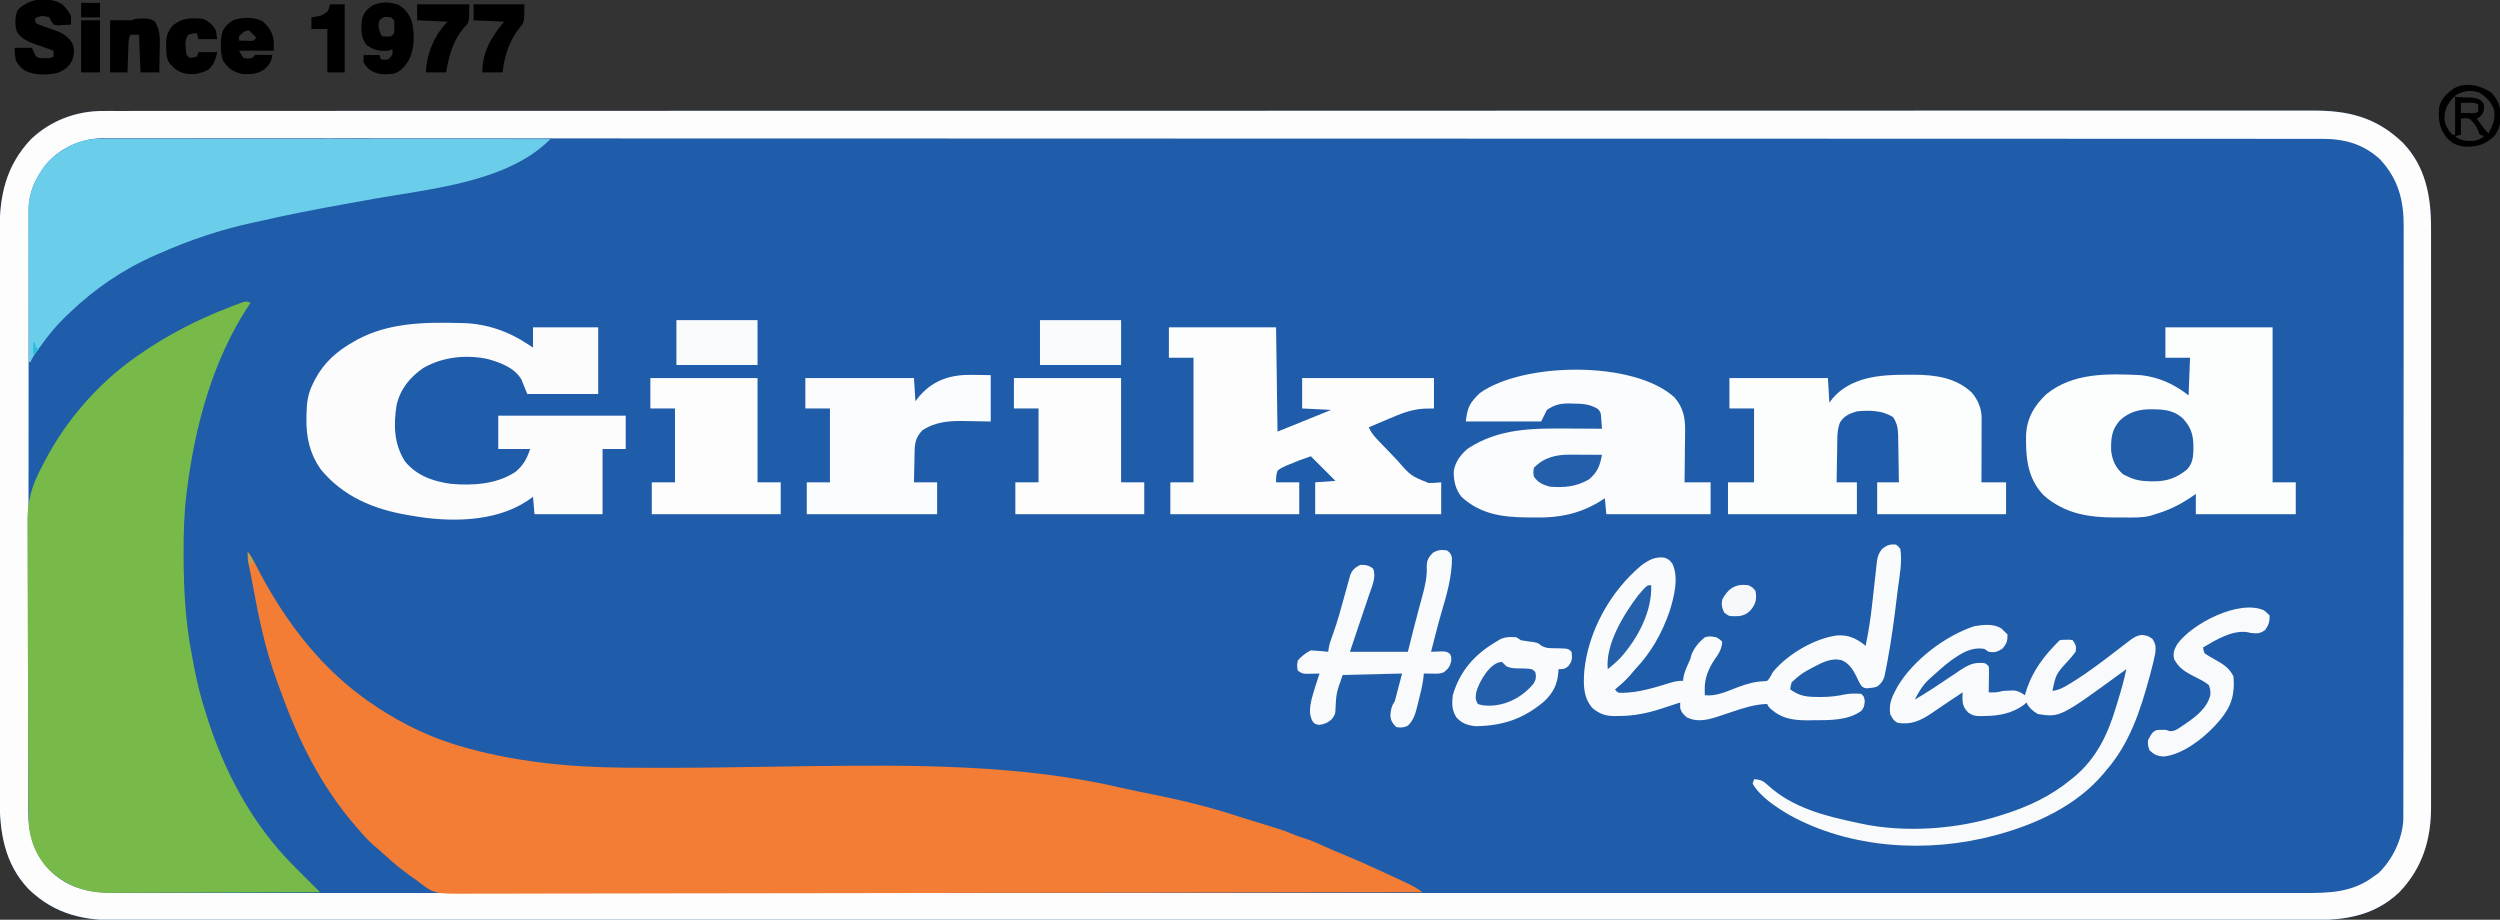 <?xml version="1.0" encoding="UTF-8"?>
<svg version="1.1" xmlns="http://www.w3.org/2000/svg" width="1726" height="635">
<rect width="100%" height="100%" fill="#333333" stroke="none"/>
<path d="M0 0 C1.644 -0.007 1.644 -0.007 3.321 -0.014 C6.985 -0.025 10.648 -0.015 14.311 -0.005 C16.979 -0.008 19.647 -0.013 22.315 -0.02 C28.129 -0.031 33.943 -0.032 39.757 -0.025 C48.461 -0.014 57.165 -0.021 65.869 -0.032 C80.704 -0.049 95.54 -0.052 110.375 -0.047 C125.409 -0.042 140.442 -0.043 155.476 -0.052 C156.901 -0.053 156.901 -0.053 158.354 -0.054 C162.222 -0.057 166.089 -0.059 169.957 -0.062 C209.222 -0.087 248.487 -0.093 287.751 -0.091 C293.177 -0.091 298.603 -0.091 304.029 -0.09 C305.107 -0.09 306.184 -0.09 307.295 -0.09 C331.175 -0.089 355.055 -0.094 378.935 -0.1 C384.387 -0.102 389.839 -0.103 395.291 -0.104 C397.48 -0.105 399.668 -0.105 401.856 -0.106 C403.483 -0.106 403.483 -0.106 405.143 -0.106 C407.337 -0.107 409.531 -0.108 411.725 -0.108 C473.981 -0.123 536.237 -0.132 598.493 -0.127 C600.223 -0.127 600.223 -0.127 601.987 -0.127 C614.844 -0.126 627.7 -0.125 640.557 -0.124 C644.076 -0.123 647.594 -0.123 651.113 -0.123 C653.461 -0.123 655.809 -0.123 658.157 -0.122 C732.407 -0.116 806.657 -0.131 880.907 -0.164 C899.616 -0.172 918.325 -0.18 937.034 -0.188 C938.762 -0.188 938.762 -0.188 940.525 -0.189 C976.026 -0.204 1011.527 -0.212 1047.028 -0.214 C1048.143 -0.214 1049.257 -0.214 1050.405 -0.215 C1074.87 -0.216 1099.335 -0.216 1123.799 -0.214 C1132.553 -0.214 1141.307 -0.213 1150.06 -0.213 C1152.238 -0.213 1154.416 -0.213 1156.594 -0.213 C1191.301 -0.211 1226.007 -0.224 1260.714 -0.244 C1295.667 -0.264 1330.62 -0.268 1365.573 -0.249 C1370.402 -0.247 1375.232 -0.244 1380.062 -0.242 C1381.482 -0.241 1381.482 -0.241 1382.931 -0.241 C1397.922 -0.234 1412.914 -0.244 1427.905 -0.261 C1442.646 -0.278 1457.387 -0.276 1472.128 -0.256 C1480.77 -0.244 1489.412 -0.247 1498.053 -0.269 C1503.796 -0.283 1509.539 -0.278 1515.282 -0.259 C1518.536 -0.248 1521.788 -0.248 1525.042 -0.265 C1549.738 -0.384 1568.806 4.241 1587.157 21.628 C1603.297 38.247 1607.007 59.167 1606.913 81.368 C1606.916 83.152 1606.921 84.936 1606.927 86.72 C1606.939 91.587 1606.933 96.454 1606.924 101.321 C1606.917 106.583 1606.928 111.846 1606.936 117.108 C1606.949 127.403 1606.946 137.699 1606.938 147.994 C1606.931 156.364 1606.93 164.734 1606.933 173.104 C1606.934 174.297 1606.934 175.49 1606.935 176.719 C1606.935 179.143 1606.936 181.567 1606.937 183.991 C1606.946 206.699 1606.936 229.407 1606.92 252.116 C1606.907 271.584 1606.909 291.052 1606.923 310.521 C1606.939 333.15 1606.945 355.779 1606.936 378.408 C1606.935 380.823 1606.934 383.238 1606.933 385.653 C1606.933 386.841 1606.932 388.029 1606.932 389.253 C1606.929 397.609 1606.933 405.965 1606.941 414.321 C1606.949 424.51 1606.947 434.699 1606.931 444.888 C1606.923 450.083 1606.92 455.277 1606.93 460.472 C1606.939 465.234 1606.934 469.996 1606.918 474.757 C1606.914 476.473 1606.916 478.189 1606.923 479.905 C1607.013 502.792 1601.191 522.328 1585.157 539.253 C1566.15 557.27 1544.439 558.829 1519.673 558.759 C1517.009 558.762 1514.345 558.767 1511.681 558.773 C1505.878 558.784 1500.075 558.783 1494.272 558.776 C1485.584 558.764 1476.897 558.77 1468.21 558.78 C1453.402 558.795 1438.595 558.796 1423.788 558.79 C1408.783 558.783 1393.779 558.783 1378.775 558.791 C1377.353 558.792 1377.353 558.792 1375.903 558.792 C1372.042 558.794 1368.181 558.796 1364.32 558.798 C1325.13 558.82 1285.94 558.822 1246.751 558.816 C1241.336 558.816 1235.921 558.815 1230.506 558.814 C1229.43 558.814 1228.355 558.814 1227.247 558.814 C1203.413 558.811 1179.579 558.814 1155.745 558.818 C1152.483 558.819 1149.221 558.819 1145.96 558.82 C1137.216 558.821 1128.472 558.823 1119.729 558.824 C1058.689 558.835 997.649 558.84 936.61 558.832 C934.884 558.832 934.884 558.832 933.123 558.832 C920.292 558.83 907.461 558.828 894.63 558.826 C892.892 558.826 892.892 558.826 891.119 558.826 C881.718 558.825 881.718 558.825 877.065 558.824 C802.958 558.814 728.851 558.821 654.744 558.845 C636.07 558.851 617.396 558.857 598.722 558.862 C596.997 558.863 596.997 558.863 595.237 558.863 C559.804 558.874 524.371 558.879 488.937 558.88 C487.269 558.88 487.269 558.88 485.566 558.88 C461.15 558.88 436.733 558.879 412.316 558.877 C403.579 558.876 394.843 558.876 386.106 558.875 C383.933 558.875 381.759 558.875 379.586 558.874 C344.945 558.872 310.304 558.88 275.663 558.894 C239.809 558.909 203.955 558.908 168.1 558.891 C164.251 558.889 160.401 558.887 156.551 558.886 C155.134 558.885 155.134 558.885 153.688 558.884 C138.725 558.878 123.761 558.885 108.798 558.898 C94.087 558.91 79.375 558.908 64.664 558.891 C56.038 558.881 47.413 558.882 38.787 558.899 C33.056 558.91 27.325 558.906 21.594 558.89 C18.347 558.881 15.1 558.881 11.853 558.894 C-13.002 558.989 -32.932 555.18 -51.578 537.363 C-68.692 519.452 -71.791 497.367 -71.722 473.692 C-71.725 471.941 -71.728 470.19 -71.732 468.439 C-71.74 463.664 -71.736 458.888 -71.73 454.112 C-71.725 448.948 -71.732 443.784 -71.738 438.619 C-71.747 428.517 -71.745 418.414 -71.739 408.311 C-71.734 400.097 -71.734 391.884 -71.736 383.67 C-71.736 382.499 -71.737 381.328 -71.737 380.122 C-71.738 377.743 -71.738 375.365 -71.739 372.986 C-71.745 350.701 -71.738 328.416 -71.727 306.132 C-71.718 287.027 -71.72 267.922 -71.729 248.818 C-71.74 226.611 -71.744 204.403 -71.738 182.196 C-71.737 179.826 -71.737 177.456 -71.736 175.087 C-71.736 173.921 -71.735 172.755 -71.735 171.554 C-71.733 163.354 -71.736 155.154 -71.741 146.954 C-71.747 136.955 -71.745 126.957 -71.734 116.958 C-71.729 111.861 -71.727 106.763 -71.734 101.666 C-71.74 96.993 -71.736 92.32 -71.726 87.647 C-71.723 85.963 -71.725 84.28 -71.729 82.596 C-71.795 58.135 -67.292 37.748 -50.093 19.503 C-36.416 6.539 -18.693 -0.13 0 0 Z " fill="#1F5CA9" transform="translate(71.468,76.622)"/>
<path d="M0 0 C1.644 -0.007 1.644 -0.007 3.321 -0.014 C6.985 -0.025 10.648 -0.015 14.311 -0.005 C16.979 -0.008 19.647 -0.013 22.315 -0.02 C28.129 -0.031 33.943 -0.032 39.757 -0.025 C48.461 -0.014 57.165 -0.021 65.869 -0.032 C80.704 -0.049 95.54 -0.052 110.375 -0.047 C125.409 -0.042 140.442 -0.043 155.476 -0.052 C156.901 -0.053 156.901 -0.053 158.354 -0.054 C162.222 -0.057 166.089 -0.059 169.957 -0.062 C209.222 -0.087 248.487 -0.093 287.751 -0.091 C293.177 -0.091 298.603 -0.091 304.029 -0.09 C305.107 -0.09 306.184 -0.09 307.295 -0.09 C331.175 -0.089 355.055 -0.094 378.935 -0.1 C384.387 -0.102 389.839 -0.103 395.291 -0.104 C397.48 -0.105 399.668 -0.105 401.856 -0.106 C403.483 -0.106 403.483 -0.106 405.143 -0.106 C407.337 -0.107 409.531 -0.108 411.725 -0.108 C473.981 -0.123 536.237 -0.132 598.493 -0.127 C600.223 -0.127 600.223 -0.127 601.987 -0.127 C614.844 -0.126 627.7 -0.125 640.557 -0.124 C644.076 -0.123 647.594 -0.123 651.113 -0.123 C653.461 -0.123 655.809 -0.123 658.157 -0.122 C732.407 -0.116 806.657 -0.131 880.907 -0.164 C899.616 -0.172 918.325 -0.18 937.034 -0.188 C938.762 -0.188 938.762 -0.188 940.525 -0.189 C976.026 -0.204 1011.527 -0.212 1047.028 -0.214 C1048.143 -0.214 1049.257 -0.214 1050.405 -0.215 C1074.87 -0.216 1099.335 -0.216 1123.799 -0.214 C1132.553 -0.214 1141.307 -0.213 1150.06 -0.213 C1152.238 -0.213 1154.416 -0.213 1156.594 -0.213 C1191.301 -0.211 1226.007 -0.224 1260.714 -0.244 C1295.667 -0.264 1330.62 -0.268 1365.573 -0.249 C1370.402 -0.247 1375.232 -0.244 1380.062 -0.242 C1381.482 -0.241 1381.482 -0.241 1382.931 -0.241 C1397.922 -0.234 1412.914 -0.244 1427.905 -0.261 C1442.646 -0.278 1457.387 -0.276 1472.128 -0.256 C1480.77 -0.244 1489.412 -0.247 1498.053 -0.269 C1503.796 -0.283 1509.539 -0.278 1515.282 -0.259 C1518.536 -0.248 1521.788 -0.248 1525.042 -0.265 C1549.738 -0.384 1568.806 4.241 1587.157 21.628 C1603.297 38.247 1607.007 59.167 1606.913 81.368 C1606.916 83.152 1606.921 84.936 1606.927 86.72 C1606.939 91.587 1606.933 96.454 1606.924 101.321 C1606.917 106.583 1606.928 111.846 1606.936 117.108 C1606.949 127.403 1606.946 137.699 1606.938 147.994 C1606.931 156.364 1606.93 164.734 1606.933 173.104 C1606.934 174.297 1606.934 175.49 1606.935 176.719 C1606.935 179.143 1606.936 181.567 1606.937 183.991 C1606.946 206.699 1606.936 229.407 1606.92 252.116 C1606.907 271.584 1606.909 291.052 1606.923 310.521 C1606.939 333.15 1606.945 355.779 1606.936 378.408 C1606.935 380.823 1606.934 383.238 1606.933 385.653 C1606.933 386.841 1606.932 388.029 1606.932 389.253 C1606.929 397.609 1606.933 405.965 1606.941 414.321 C1606.949 424.51 1606.947 434.699 1606.931 444.888 C1606.923 450.083 1606.92 455.277 1606.93 460.472 C1606.939 465.234 1606.934 469.996 1606.918 474.757 C1606.914 476.473 1606.916 478.189 1606.923 479.905 C1607.013 502.792 1601.191 522.328 1585.157 539.253 C1566.15 557.27 1544.439 558.829 1519.673 558.759 C1517.009 558.762 1514.345 558.767 1511.681 558.773 C1505.878 558.784 1500.075 558.783 1494.272 558.776 C1485.584 558.764 1476.897 558.77 1468.21 558.78 C1453.402 558.795 1438.595 558.796 1423.788 558.79 C1408.783 558.783 1393.779 558.783 1378.775 558.791 C1377.353 558.792 1377.353 558.792 1375.903 558.792 C1372.042 558.794 1368.181 558.796 1364.32 558.798 C1325.13 558.82 1285.94 558.822 1246.751 558.816 C1241.336 558.816 1235.921 558.815 1230.506 558.814 C1229.43 558.814 1228.355 558.814 1227.247 558.814 C1203.413 558.811 1179.579 558.814 1155.745 558.818 C1152.483 558.819 1149.221 558.819 1145.96 558.82 C1137.216 558.821 1128.472 558.823 1119.729 558.824 C1058.689 558.835 997.649 558.84 936.61 558.832 C934.884 558.832 934.884 558.832 933.123 558.832 C920.292 558.83 907.461 558.828 894.63 558.826 C892.892 558.826 892.892 558.826 891.119 558.826 C881.718 558.825 881.718 558.825 877.065 558.824 C802.958 558.814 728.851 558.821 654.744 558.845 C636.07 558.851 617.396 558.857 598.722 558.862 C596.997 558.863 596.997 558.863 595.237 558.863 C559.804 558.874 524.371 558.879 488.937 558.88 C487.269 558.88 487.269 558.88 485.566 558.88 C461.15 558.88 436.733 558.879 412.316 558.877 C403.579 558.876 394.843 558.876 386.106 558.875 C383.933 558.875 381.759 558.875 379.586 558.874 C344.945 558.872 310.304 558.88 275.663 558.894 C239.809 558.909 203.955 558.908 168.1 558.891 C164.251 558.889 160.401 558.887 156.551 558.886 C155.134 558.885 155.134 558.885 153.688 558.884 C138.725 558.878 123.761 558.885 108.798 558.898 C94.087 558.91 79.375 558.908 64.664 558.891 C56.038 558.881 47.413 558.882 38.787 558.899 C33.056 558.91 27.325 558.906 21.594 558.89 C18.347 558.881 15.1 558.881 11.853 558.894 C-13.002 558.989 -32.932 555.18 -51.578 537.363 C-68.692 519.452 -71.791 497.367 -71.722 473.692 C-71.725 471.941 -71.728 470.19 -71.732 468.439 C-71.74 463.664 -71.736 458.888 -71.73 454.112 C-71.725 448.948 -71.732 443.784 -71.738 438.619 C-71.747 428.517 -71.745 418.414 -71.739 408.311 C-71.734 400.097 -71.734 391.884 -71.736 383.67 C-71.736 382.499 -71.737 381.328 -71.737 380.122 C-71.738 377.743 -71.738 375.365 -71.739 372.986 C-71.745 350.701 -71.738 328.416 -71.727 306.132 C-71.718 287.027 -71.72 267.922 -71.729 248.818 C-71.74 226.611 -71.744 204.403 -71.738 182.196 C-71.737 179.826 -71.737 177.456 -71.736 175.087 C-71.736 173.921 -71.735 172.755 -71.735 171.554 C-71.733 163.354 -71.736 155.154 -71.741 146.954 C-71.747 136.955 -71.745 126.957 -71.734 116.958 C-71.729 111.861 -71.727 106.763 -71.734 101.666 C-71.74 96.993 -71.736 92.32 -71.726 87.647 C-71.723 85.963 -71.725 84.28 -71.729 82.596 C-71.795 58.135 -67.292 37.748 -50.093 19.503 C-36.416 6.539 -18.693 -0.13 0 0 Z M-40.277 37.593 C-47.102 46.884 -51.587 56.083 -51.603 67.662 C-51.605 68.401 -51.607 69.139 -51.61 69.901 C-51.616 72.39 -51.616 74.879 -51.615 77.369 C-51.619 79.166 -51.623 80.964 -51.627 82.761 C-51.637 87.711 -51.64 92.662 -51.643 97.612 C-51.647 102.947 -51.657 108.282 -51.665 113.617 C-51.685 126.507 -51.695 139.396 -51.704 152.286 C-51.708 158.356 -51.714 164.425 -51.719 170.494 C-51.736 190.669 -51.75 210.844 -51.758 231.018 C-51.76 236.255 -51.762 241.491 -51.763 246.727 C-51.764 248.029 -51.764 249.33 -51.765 250.671 C-51.773 271.754 -51.799 292.836 -51.831 313.918 C-51.864 335.56 -51.882 357.202 -51.885 378.845 C-51.888 390.997 -51.896 403.149 -51.922 415.301 C-51.944 425.651 -51.952 436.001 -51.942 446.351 C-51.937 451.63 -51.939 456.909 -51.959 462.189 C-51.976 467.026 -51.975 471.863 -51.96 476.701 C-51.957 478.447 -51.962 480.193 -51.974 481.938 C-52.081 498.703 -48.536 512.218 -36.718 524.628 C-20.756 539.805 -3.586 539.964 17.278 539.882 C19.93 539.886 22.582 539.892 25.234 539.899 C31.01 539.913 36.786 539.912 42.562 539.901 C51.209 539.884 59.857 539.891 68.504 539.902 C83.243 539.921 97.982 539.92 112.721 539.909 C127.655 539.898 142.59 539.896 157.525 539.904 C158.469 539.904 159.412 539.905 160.385 539.906 C164.228 539.908 168.071 539.91 171.914 539.912 C207.704 539.933 243.495 539.935 279.286 539.924 C280.346 539.923 281.407 539.923 282.499 539.923 C283.561 539.922 284.623 539.922 285.718 539.922 C318.069 539.911 350.421 539.909 382.772 539.914 C384.938 539.914 387.104 539.914 389.27 539.915 C397.973 539.916 406.677 539.917 415.381 539.918 C439.712 539.922 464.043 539.924 488.375 539.926 C490.037 539.926 490.037 539.926 491.732 539.926 C527.043 539.927 562.353 539.923 597.664 539.914 C598.809 539.914 599.955 539.914 601.135 539.913 C619.735 539.909 638.336 539.904 656.937 539.899 C730.703 539.879 804.469 539.88 878.235 539.9 C896.822 539.905 915.41 539.91 933.998 539.914 C935.142 539.914 936.287 539.915 937.466 539.915 C972.737 539.924 1008.007 539.927 1043.278 539.926 C1044.386 539.925 1045.493 539.925 1046.634 539.925 C1070.94 539.924 1095.246 539.922 1119.552 539.918 C1128.249 539.917 1136.946 539.915 1145.642 539.914 C1147.806 539.914 1149.97 539.913 1152.133 539.913 C1184.474 539.908 1216.815 539.912 1249.156 539.923 C1250.216 539.923 1251.277 539.923 1252.369 539.924 C1253.427 539.924 1254.485 539.924 1255.576 539.925 C1291.266 539.936 1326.956 539.932 1362.646 539.91 C1366.479 539.908 1370.311 539.906 1374.144 539.904 C1375.085 539.903 1376.025 539.903 1376.994 539.902 C1391.888 539.894 1406.781 539.9 1421.674 539.911 C1436.319 539.922 1450.964 539.918 1465.608 539.899 C1474.193 539.888 1482.778 539.889 1491.364 539.905 C1497.069 539.915 1502.774 539.91 1508.48 539.893 C1511.712 539.884 1514.943 539.884 1518.175 539.897 C1536.333 539.964 1552.471 539.791 1567.532 528.378 C1568.604 527.615 1569.677 526.852 1570.782 526.066 C1580.451 516.616 1586.866 503.188 1587.785 489.65 C1587.786 488.358 1587.787 487.065 1587.789 485.733 C1587.792 485.004 1587.796 484.275 1587.8 483.523 C1587.809 481.09 1587.804 478.657 1587.799 476.224 C1587.803 474.458 1587.807 472.691 1587.813 470.925 C1587.825 466.078 1587.825 461.232 1587.822 456.386 C1587.822 451.156 1587.833 445.926 1587.843 440.696 C1587.859 430.452 1587.865 420.209 1587.866 409.965 C1587.867 401.636 1587.871 393.307 1587.877 384.978 C1587.895 361.357 1587.904 337.735 1587.903 314.114 C1587.902 312.84 1587.902 311.567 1587.902 310.255 C1587.902 308.981 1587.902 307.706 1587.902 306.392 C1587.901 285.738 1587.92 265.085 1587.949 244.431 C1587.977 223.216 1587.991 202.001 1587.989 180.785 C1587.989 168.878 1587.994 156.971 1588.016 145.063 C1588.034 134.924 1588.038 124.784 1588.025 114.644 C1588.018 109.474 1588.018 104.304 1588.035 99.134 C1588.051 94.394 1588.048 89.654 1588.031 84.914 C1588.028 83.206 1588.031 81.498 1588.043 79.79 C1588.152 61.824 1584.344 47.011 1571.793 33.48 C1560.238 22.743 1547.172 19.219 1531.849 19.25 C1530.223 19.247 1530.223 19.247 1528.564 19.244 C1524.906 19.239 1521.247 19.242 1517.589 19.244 C1514.939 19.242 1512.288 19.24 1509.638 19.237 C1503.844 19.232 1498.05 19.23 1492.257 19.231 C1483.583 19.232 1474.909 19.227 1466.235 19.222 C1451.454 19.212 1436.673 19.207 1421.891 19.205 C1406.907 19.203 1391.922 19.199 1376.938 19.192 C1375.992 19.192 1375.046 19.191 1374.072 19.191 C1370.221 19.189 1366.37 19.187 1362.519 19.185 C1315.816 19.164 1269.114 19.153 1222.412 19.144 C1207.27 19.141 1192.127 19.138 1176.985 19.134 C1175.917 19.134 1174.849 19.133 1173.749 19.133 C1169.428 19.132 1165.107 19.131 1160.787 19.13 C1086.882 19.112 1012.977 19.097 939.073 19.089 C933.267 19.089 927.461 19.088 921.656 19.088 C920.504 19.087 919.352 19.087 918.166 19.087 C906.498 19.086 894.829 19.085 883.161 19.084 C880.822 19.083 878.482 19.083 876.143 19.083 C800.99 19.075 725.838 19.053 650.686 19.02 C596.691 18.997 542.696 18.975 488.701 18.968 C487.591 18.968 486.481 18.968 485.338 18.968 C460.97 18.965 436.603 18.962 412.235 18.961 C402.431 18.961 392.627 18.96 382.823 18.96 C381.214 18.96 381.214 18.96 379.572 18.96 C344.989 18.958 310.406 18.943 275.824 18.923 C240.998 18.902 206.171 18.894 171.345 18.904 C166.535 18.905 161.725 18.907 156.914 18.908 C155.971 18.908 155.028 18.908 154.057 18.908 C139.114 18.911 124.171 18.901 109.228 18.885 C94.541 18.87 79.854 18.869 65.168 18.883 C56.553 18.891 47.939 18.887 39.324 18.868 C33.604 18.856 27.885 18.859 22.165 18.874 C18.921 18.882 15.678 18.881 12.435 18.867 C8.945 18.853 5.456 18.864 1.967 18.88 C0.974 18.87 -0.018 18.861 -1.04 18.85 C-15.883 19 -30.835 26.031 -40.277 37.593 Z " fill="#FDFDFD" transform="translate(71.468,76.622)"/>
<path d="M0 0 C2.082 2.653 3.746 5.261 5.242 8.281 C22.918 43.331 47.087 76.624 79 100 C80.058 100.78 81.117 101.56 82.207 102.363 C100.467 115.4 121.538 126.445 143 133 C144.136 133.347 144.136 133.347 145.295 133.701 C182.343 144.836 221.429 148.701 260 149 C260.9 149.008 261.801 149.015 262.728 149.023 C290.055 149.238 317.372 149.021 344.695 148.569 C357.796 148.354 370.898 148.166 384 148 C385.118 147.986 385.118 147.986 386.258 147.971 C458.297 147.067 534.014 146.55 604.476 163.192 C608.26 164.06 612.057 164.849 615.863 165.613 C616.882 165.818 616.882 165.818 617.922 166.027 C619.328 166.31 620.734 166.592 622.14 166.875 C642.735 171.027 663.016 175.778 682.99 182.345 C685.816 183.266 688.657 184.134 691.5 185 C693.667 185.666 695.834 186.332 698 187 C698.754 187.232 699.508 187.464 700.284 187.704 C702.816 188.486 705.346 189.274 707.875 190.062 C708.672 190.308 709.47 190.554 710.291 190.807 C713.839 191.918 717.303 193.076 720.711 194.566 C724.584 196.255 728.516 197.492 732.547 198.742 C736.493 200.179 740.248 201.907 744.059 203.666 C747.834 205.378 751.657 206.956 755.488 208.539 C767.597 213.554 779.511 218.931 791.375 224.5 C792.126 224.851 792.877 225.202 793.651 225.563 C795.799 226.568 797.943 227.58 800.086 228.594 C801.047 229.043 801.047 229.043 802.027 229.502 C805.306 231.066 808.136 232.779 811 235 C746.369 235.137 681.737 235.264 617.105 235.339 C616.149 235.34 615.192 235.341 614.206 235.342 C593.415 235.366 572.623 235.388 551.831 235.409 C541.635 235.419 531.438 235.429 521.242 235.439 C520.227 235.44 519.212 235.442 518.167 235.443 C485.284 235.477 452.4 235.537 419.517 235.61 C385.723 235.686 351.929 235.735 318.134 235.751 C313.36 235.754 308.586 235.756 303.812 235.759 C302.872 235.76 301.933 235.76 300.965 235.761 C285.845 235.77 270.725 235.807 255.605 235.855 C240.401 235.902 225.197 235.92 209.994 235.908 C200.962 235.902 191.932 235.918 182.901 235.966 C176.863 235.996 170.826 235.997 164.788 235.975 C161.351 235.963 157.915 235.963 154.478 235.999 C128.595 236.224 128.595 236.224 117 227 C115.498 225.965 113.994 224.934 112.484 223.91 C111.232 222.971 109.987 222.022 108.75 221.062 C108.082 220.553 107.413 220.044 106.725 219.519 C102.014 215.889 97.521 212.07 93.168 208.016 C91.098 206.091 88.97 204.263 86.812 202.438 C82.804 198.933 79.413 195.076 76 191 C75.273 190.172 74.546 189.345 73.797 188.492 C50.718 161.765 34.813 129.748 22.976 96.708 C22.121 94.336 21.243 91.975 20.352 89.617 C12.024 67.335 7.396 44.127 3.087 20.808 C2.238 16.215 1.324 11.641 0.325 7.078 C-0.048 4.694 -0.054 2.409 0 0 Z " fill="#F37D34" transform="translate(171,381)"/>
<path d="M0 0 C-0.389 0.574 -0.779 1.147 -1.18 1.738 C-26.182 39.703 -38.474 85.269 -44 130 C-44.088 130.706 -44.175 131.411 -44.265 132.139 C-45.895 145.635 -46.325 158.976 -46.25 172.562 C-46.247 173.566 -46.244 174.569 -46.241 175.603 C-46.158 198.498 -44.955 220.792 -40.528 243.305 C-40.008 245.959 -39.515 248.617 -39.027 251.277 C-37.008 262.089 -34.378 272.537 -31 283 C-30.711 283.925 -30.421 284.849 -30.123 285.802 C-18.201 323.638 0.938 359.638 29 388 C29.632 388.64 30.264 389.28 30.915 389.94 C34.708 393.774 38.523 397.585 42.359 401.375 C44.246 403.244 46.123 405.122 48 407 C27.624 407.094 7.248 407.164 -13.128 407.207 C-22.59 407.228 -32.052 407.256 -41.514 407.302 C-49.766 407.342 -58.018 407.367 -66.27 407.376 C-70.635 407.382 -75 407.394 -79.365 407.423 C-83.483 407.45 -87.6 407.458 -91.718 407.452 C-93.22 407.454 -94.723 407.461 -96.225 407.477 C-113.366 407.645 -126.549 403.104 -139.25 391.438 C-148.691 381.605 -153.296 368.997 -153.301 355.485 C-153.309 354.546 -153.317 353.607 -153.325 352.639 C-153.35 349.501 -153.36 346.364 -153.37 343.226 C-153.384 340.972 -153.399 338.717 -153.415 336.463 C-153.462 329.065 -153.487 321.667 -153.512 314.27 C-153.521 311.716 -153.531 309.162 -153.54 306.608 C-153.579 295.977 -153.612 285.346 -153.631 274.714 C-153.635 271.959 -153.64 269.204 -153.645 266.449 C-153.646 265.765 -153.648 265.08 -153.649 264.375 C-153.67 253.311 -153.728 242.248 -153.803 231.185 C-153.878 219.794 -153.919 208.404 -153.928 197.013 C-153.934 190.63 -153.955 184.248 -154.013 177.866 C-154.066 171.85 -154.076 165.835 -154.055 159.819 C-154.054 157.626 -154.068 155.434 -154.1 153.241 C-154.31 137.78 -151.383 126.57 -144 113 C-143.229 111.528 -142.459 110.056 -141.69 108.583 C-127.346 81.199 -105.206 55.831 -80 38 C-79.32 37.519 -78.64 37.037 -77.939 36.542 C-58.015 22.592 -36.822 11.612 -14.125 2.938 C-13.072 2.531 -12.018 2.124 -10.933 1.705 C-9.947 1.337 -8.961 0.969 -7.945 0.59 C-7.064 0.258 -6.182 -0.073 -5.274 -0.414 C-3 -1 -3 -1 0 0 Z " fill="#77BA4A" transform="translate(173,209)"/>
<path d="M0 0 C1.674 -0.003 1.674 -0.003 3.381 -0.006 C4.607 -0.003 5.832 -0 7.095 0.003 C8.397 0.002 9.699 0.001 11.04 0 C14.657 -0.002 18.274 0.002 21.89 0.007 C25.789 0.011 29.689 0.01 33.588 0.009 C40.344 0.009 47.1 0.012 53.857 0.017 C63.625 0.025 73.394 0.028 83.162 0.029 C99.011 0.031 114.859 0.038 130.708 0.048 C146.104 0.057 161.5 0.064 176.897 0.068 C177.846 0.068 178.795 0.069 179.772 0.069 C184.532 0.07 189.292 0.071 194.052 0.073 C233.548 0.083 273.045 0.101 312.541 0.123 C283.493 29.749 230.073 34.42 191.095 41.339 C184.974 42.427 178.855 43.53 172.737 44.633 C171.249 44.901 169.76 45.169 168.272 45.437 C149.63 48.791 131.044 52.418 112.583 56.661 C110.619 57.106 108.648 57.525 106.678 57.943 C84.63 62.709 63.154 70.016 42.541 79.123 C41.795 79.446 41.049 79.769 40.281 80.102 C17.814 89.873 -1.793 103.225 -19.459 120.123 C-20.409 121.02 -21.359 121.917 -22.337 122.842 C-28.851 129.147 -34.217 135.741 -39.459 143.123 C-39.986 143.84 -40.513 144.556 -41.056 145.295 C-43.133 148.128 -45.04 150.9 -46.459 154.123 C-46.789 154.123 -47.119 154.123 -47.459 154.123 C-47.552 139.58 -47.622 125.036 -47.666 110.493 C-47.686 103.739 -47.714 96.985 -47.76 90.232 C-47.805 83.709 -47.828 77.186 -47.838 70.663 C-47.845 68.18 -47.86 65.697 -47.881 63.213 C-47.911 59.724 -47.914 56.235 -47.913 52.745 C-47.927 51.728 -47.941 50.711 -47.956 49.663 C-47.885 37.118 -42.38 24.99 -34.044 15.619 C-24.84 6.936 -12.901 -0.005 0 0 Z " fill="#6ACDEA" transform="translate(67.459,95.877)"/>
<path d="M0 0 C24.42 0 48.84 0 74 0 C74 35.31 74 70.62 74 107 C79.28 107 84.56 107 90 107 C90 114.26 90 121.52 90 129 C67.23 129 44.46 129 21 129 C21 124.38 21 119.76 21 115 C20.152 115.592 19.304 116.183 18.43 116.793 C10.259 122.35 2.553 126.228 -7 129 C-8.133 129.367 -9.266 129.735 -10.434 130.113 C-16.365 131.556 -22.495 131.297 -28.561 131.261 C-30.666 131.25 -32.769 131.261 -34.873 131.273 C-53.199 131.294 -69.846 128.498 -84 116 C-95.228 104.367 -96.422 90.17 -96.207 74.832 C-95.841 63.083 -90.811 54.306 -82.312 46.25 C-63.838 31.099 -39.539 31.918 -17 33 C-4.732 34.287 6.422 39.337 16 47 C16.33 38.42 16.66 29.84 17 21 C11.39 21 5.78 21 0 21 C0 14.07 0 7.14 0 0 Z " fill="#FCFDFD" transform="translate(1495,226)"/>
<path d="M0 0 C1.176 0.023 1.176 0.023 2.375 0.047 C18.959 0.436 34.285 5.781 48 15 C48.99 15.66 49.98 16.32 51 17 C51 12.38 51 7.76 51 3 C65.85 3 80.7 3 96 3 C96 18.18 96 33.36 96 49 C79.83 49 63.66 49 47 49 C45.02 44.05 45.02 44.05 43 39 C38.091 30.692 27.882 27.001 18.969 24.695 C4.209 21.763 -11.904 23.5 -24.938 31.188 C-34.226 37.656 -40.827 45.879 -43.25 57 C-45.303 70.616 -45.05 83.418 -37.461 95.438 C-29.632 105.233 -18.071 109.342 -6 111 C9.04 112.424 26.105 111.389 38.98 102.703 C44.406 98.128 46.758 93.727 49 87 C41.74 87 34.48 87 27 87 C27 79.41 27 71.82 27 64 C56.04 64 85.08 64 115 64 C115 71.59 115 79.18 115 87 C109.72 87 104.44 87 99 87 C99 101.85 99 116.7 99 132 C83.49 132 67.98 132 52 132 C51.67 128.04 51.34 124.08 51 120 C49.701 120.907 48.401 121.815 47.062 122.75 C24.576 137.741 -7.242 137.659 -33 133 C-33.769 132.871 -34.538 132.742 -35.331 132.609 C-58.845 128.644 -80.176 119.893 -95.695 100.867 C-103.005 90.406 -105.559 79.211 -105.438 66.625 C-105.429 65.518 -105.421 64.411 -105.412 63.271 C-105.252 55.558 -104.583 48.942 -101 42 C-100.271 40.505 -100.271 40.505 -99.527 38.98 C-93.314 27.303 -84.422 19.43 -73 13 C-72.223 12.55 -71.445 12.1 -70.645 11.637 C-48.775 -0.195 -24.222 -0.623 0 0 Z " fill="#FCFCFD" transform="translate(317,223)"/>
<path d="M0 0 C24.42 0 48.84 0 74 0 C74.33 23.76 74.66 47.52 75 72 C87.21 67.05 99.42 62.1 112 57 C105.4 56.67 98.8 56.34 92 56 C92 49.07 92 42.14 92 35 C122.03 35 152.06 35 183 35 C183 41.93 183 48.86 183 56 C179.781 56.06 179.781 56.06 176.496 56.121 C167.586 56.558 160.164 59.558 152.062 63.062 C150.686 63.638 149.309 64.212 147.932 64.783 C144.611 66.166 141.303 67.575 138 69 C139.335 71.934 140.821 74.115 143.018 76.468 C143.63 77.125 144.243 77.782 144.873 78.459 C147.708 81.437 150.557 84.4 153.426 87.346 C154.925 88.898 156.41 90.465 157.879 92.045 C166.99 102.489 166.99 102.489 179.381 107.49 C182.258 107.529 185.132 107.232 188 107 C188 114.26 188 121.52 188 129 C159.29 129 130.58 129 101 129 C101 121.74 101 114.48 101 107 C105.62 106.67 110.24 106.34 115 106 C109.39 100.39 103.78 94.78 98 89 C92.925 90.692 88.081 92.497 83.188 94.625 C82.024 95.083 82.024 95.083 80.838 95.551 C78.611 96.537 76.837 97.397 75 99 C73.986 101.849 73.99 103.917 74 107 C79.28 107 84.56 107 90 107 C90 114.26 90 121.52 90 129 C60.63 129 31.26 129 1 129 C1 121.74 1 114.48 1 107 C6.28 107 11.56 107 17 107 C17 78.62 17 50.24 17 21 C11.39 21 5.78 21 0 21 C0 14.07 0 7.14 0 0 Z " fill="#FDFDFD" transform="translate(807,226)"/>
<path d="M0 0 C2.02 0.011 4.04 -0 6.06 -0.013 C20.411 0.016 34.856 2.052 45.703 12.358 C50.037 17.444 52.455 23.433 52.438 30.099 C52.437 31.08 52.437 32.061 52.437 33.071 C52.432 34.128 52.427 35.184 52.422 36.272 C52.42 37.898 52.42 37.898 52.417 39.555 C52.412 43.02 52.399 46.484 52.386 49.948 C52.381 52.295 52.377 54.642 52.373 56.989 C52.362 62.746 52.345 68.504 52.324 74.261 C57.934 74.261 63.544 74.261 69.324 74.261 C69.324 81.521 69.324 88.781 69.324 96.261 C39.954 96.261 10.584 96.261 -19.676 96.261 C-19.676 89.001 -19.676 81.741 -19.676 74.261 C-14.726 74.261 -9.776 74.261 -4.676 74.261 C-4.745 68.816 -4.833 63.372 -4.938 57.928 C-4.972 56.077 -5 54.227 -5.022 52.376 C-5.056 49.71 -5.108 47.044 -5.164 44.378 C-5.171 43.556 -5.177 42.734 -5.184 41.887 C-5.308 36.978 -5.932 33.496 -8.676 29.261 C-16.228 24.5 -24.995 24.43 -33.676 25.261 C-38.634 26.743 -42.471 28.332 -45.268 32.81 C-47.008 37.076 -47.151 40.6 -47.188 45.159 C-47.215 46.412 -47.215 46.412 -47.242 47.689 C-47.296 50.338 -47.33 52.987 -47.364 55.636 C-47.397 57.439 -47.431 59.243 -47.467 61.046 C-47.552 65.451 -47.619 69.855 -47.676 74.261 C-43.056 74.261 -38.436 74.261 -33.676 74.261 C-33.676 81.521 -33.676 88.781 -33.676 96.261 C-63.046 96.261 -92.416 96.261 -122.676 96.261 C-122.676 89.001 -122.676 81.741 -122.676 74.261 C-116.736 74.261 -110.796 74.261 -104.676 74.261 C-104.676 57.431 -104.676 40.601 -104.676 23.261 C-110.286 23.261 -115.896 23.261 -121.676 23.261 C-121.676 16.331 -121.676 9.401 -121.676 2.261 C-99.236 2.261 -76.796 2.261 -53.676 2.261 C-53.181 10.676 -53.181 10.676 -52.676 19.261 C-51.892 18.229 -51.109 17.198 -50.301 16.136 C-37.898 1.724 -17.73 -0.112 0 0 Z " fill="#FCFDFD" transform="translate(1315.676,258.739)"/>
<path d="M0 0 C6.25 7.159 7.59 14.344 7.391 23.629 C7.385 24.637 7.379 25.645 7.373 26.684 C7.351 29.873 7.301 33.061 7.25 36.25 C7.23 38.425 7.212 40.6 7.195 42.775 C7.151 48.08 7.083 53.383 7 58.688 C12.94 58.688 18.88 58.688 25 58.688 C25 65.948 25 73.207 25 80.688 C1.24 80.688 -22.52 80.688 -47 80.688 C-47.33 77.058 -47.66 73.427 -48 69.688 C-49.444 70.595 -50.888 71.502 -52.375 72.438 C-65.785 80.431 -79.672 83.201 -95.158 82.969 C-97.262 82.937 -99.365 82.928 -101.469 82.922 C-118.483 82.827 -133.976 80.749 -147 68.688 C-151.159 63.447 -152.437 57.689 -152.34 51.125 C-151.435 44.634 -147.347 39.132 -142.27 35.16 C-121.062 21.399 -97.94 21.374 -73.5 21.562 C-71.212 21.573 -68.924 21.582 -66.637 21.59 C-61.091 21.612 -55.546 21.645 -50 21.688 C-50.123 19.907 -50.256 18.127 -50.395 16.348 C-50.468 15.356 -50.541 14.365 -50.616 13.344 C-50.827 10.555 -50.827 10.555 -52.688 8.125 C-58.358 4.6 -63.892 4.323 -70.375 4.312 C-71.187 4.288 -71.999 4.264 -72.836 4.238 C-78.947 4.209 -82.902 5.227 -88 8.688 C-89.32 11.328 -90.64 13.967 -92 16.688 C-109.16 16.688 -126.32 16.688 -144 16.688 C-142.866 6.484 -141.154 3.747 -134.25 -3 C-104.347 -24.277 -28.164 -25.62 0 0 Z " fill="#FBFCFD" transform="translate(1156,274.312)"/>
<path d="M0 0 C1.641 1.195 1.641 1.195 3 3 C4.439 12.329 2.291 22.492 1.125 31.812 C0.949 33.269 0.773 34.725 0.598 36.182 C-1.219 51.19 -3.163 66.146 -6 81 C-6.356 82.893 -6.356 82.893 -6.719 84.824 C-6.956 85.975 -7.193 87.126 -7.438 88.312 C-7.745 89.823 -7.745 89.823 -8.059 91.363 C-9.181 94.506 -10.374 95.956 -13 98 C-15.254 98.715 -15.254 98.715 -17.562 98.938 C-18.327 99.029 -19.091 99.121 -19.879 99.215 C-22 99 -22 99 -23.637 97.805 C-25.226 95.7 -26.196 93.604 -27.25 91.188 C-29.666 86.292 -32.042 82.537 -37 80 C-44.33 77.774 -50.77 81.32 -57.152 84.654 C-65.221 88.984 -65.221 88.984 -72 95 C-72.766 97.615 -72.766 97.615 -73 100 C-66.382 104.771 -61.269 105.194 -53.375 105.188 C-52.574 105.188 -51.773 105.189 -50.948 105.189 C-45.608 105.142 -40.634 104.583 -35.406 103.453 C-31.518 102.721 -27.947 102.749 -24 103 C-22 105 -22 105 -21.562 108.312 C-22 112 -22 112 -23.875 114.75 C-33.414 121.618 -46.097 121.196 -57.375 121.25 C-58.984 121.281 -58.984 121.281 -60.625 121.312 C-69.188 121.354 -77.691 120.547 -84.562 114.938 C-85.203 114.431 -85.844 113.924 -86.504 113.402 C-88 112 -88 112 -89 110 C-97.605 110.309 -105.204 112.753 -113.312 115.5 C-115.787 116.325 -118.262 117.148 -120.738 117.969 C-121.821 118.334 -122.905 118.7 -124.021 119.076 C-130.912 121.213 -137.816 122.621 -144.438 119.25 C-146.831 117.148 -148.063 116 -149 113 C-149 111.68 -149 110.36 -149 109 C-149.609 109.202 -150.218 109.403 -150.845 109.611 C-153.665 110.54 -156.489 111.457 -159.312 112.375 C-160.27 112.692 -161.227 113.009 -162.213 113.336 C-172.037 116.511 -181.476 118.355 -191.812 118.312 C-192.619 118.329 -193.425 118.345 -194.256 118.361 C-200.636 118.367 -204.714 116.914 -209.688 112.75 C-216.006 105.236 -215.827 96.899 -215.246 87.565 C-212.588 59.81 -197.227 32.347 -175.973 14.473 C-171.017 10.773 -166.344 8.135 -160 9 C-157.173 9.888 -156.193 10.741 -154.414 13.125 C-149.759 22.59 -153.242 36.335 -156.307 45.982 C-161.515 61.137 -168.945 74.355 -180 86 C-181.215 87.411 -182.423 88.828 -183.625 90.25 C-186.796 93.904 -190.255 96.943 -194 100 C-192.034 102.396 -192.034 102.396 -188.312 102.312 C-177.485 102.036 -166.898 98.861 -156.635 95.626 C-153.219 94.565 -150.619 94 -147 94 C-146.917 93.196 -146.835 92.391 -146.75 91.562 C-145.947 87.749 -144.611 84.662 -142.957 81.156 C-141.886 78.91 -141.886 78.91 -141.25 76 C-139.218 71.124 -136.1 67.323 -132 64 C-128.815 63 -127.404 63.319 -124 64 C-121.5 65.5 -121.5 65.5 -120 67 C-120.274 72.351 -122.465 75.394 -125.438 79.625 C-129.496 85.794 -132.172 92.33 -132.062 99.75 C-132.053 100.549 -132.044 101.348 -132.035 102.172 C-132.024 102.775 -132.012 103.378 -132 104 C-123.714 104.851 -116.405 101.141 -108.779 98.287 C-102.743 96.095 -97.378 94.489 -90.931 94.309 C-88.66 94.163 -88.66 94.163 -86.875 91.438 C-85.947 89.736 -85.947 89.736 -85 88 C-75.066 75.813 -56.303 64.679 -40.555 62.691 C-32.842 62.32 -28.149 64.432 -22 69 C-21.67 69.33 -21.34 69.66 -21 70 C-19.047 60.742 -17.627 51.514 -16.57 42.113 C-16.452 41.074 -16.333 40.035 -16.21 38.964 C-15.719 34.646 -15.232 30.328 -14.776 26.006 C-14.435 22.81 -14.068 19.618 -13.695 16.426 C-13.599 15.452 -13.503 14.478 -13.404 13.474 C-12.852 8.911 -12.46 6.573 -9.519 2.911 C-6.103 0.32 -4.288 -0.418 0 0 Z " fill="#FAFBFC" transform="translate(1309,376)"/>
<path d="M0 0 C1.465 1.346 2.906 2.718 4.312 4.125 C4.312 8.742 3.773 10.622 0.625 14.062 C-2.971 16.301 -4.55 16.769 -8.688 16.125 C-9.678 15.465 -10.668 14.805 -11.688 14.125 C-20.767 12.636 -27.486 17.062 -34.688 22.125 C-39.237 25.552 -43.485 29.285 -47.688 33.125 C-48.422 33.789 -49.157 34.453 -49.914 35.137 C-54.345 39.332 -56.963 43.676 -59.688 49.125 C-50.963 44.036 -42.617 38.446 -34.258 32.783 C-33.239 32.098 -32.221 31.413 -31.172 30.707 C-30.261 30.091 -29.351 29.474 -28.413 28.839 C-24.024 26.079 -20.22 23.694 -14.938 23.812 C-13.801 23.818 -13.801 23.818 -12.641 23.824 C-10.688 24.125 -10.688 24.125 -8.688 26.125 C-8.46 28.004 -8.46 28.004 -8.492 30.258 C-8.502 31.466 -8.502 31.466 -8.512 32.699 C-8.537 33.962 -8.537 33.962 -8.562 35.25 C-8.572 36.099 -8.581 36.949 -8.59 37.824 C-8.613 39.925 -8.649 42.025 -8.688 44.125 C-3.604 44.238 -3.604 44.238 1.312 43.125 C2.933 42.982 4.561 42.905 6.188 42.875 C7.031 42.849 7.874 42.823 8.742 42.797 C11.855 43.194 13.742 44.374 16.312 46.125 C16.52 45.398 16.728 44.671 16.941 43.922 C21.484 29.097 29.563 18.875 40.312 8.125 C42.406 7.824 42.406 7.824 44.812 7.812 C45.607 7.796 46.401 7.779 47.219 7.762 C47.91 7.882 48.601 8.001 49.312 8.125 C51.517 11.432 51.95 12.289 51.312 16.125 C49.647 18.376 48.018 20.338 46.125 22.375 C37.766 31.484 37.766 31.484 35.312 43.125 C39.915 42.559 43.373 40.581 47.25 38.188 C47.908 37.786 48.566 37.384 49.245 36.97 C60.121 30.24 70.252 22.491 80.365 14.679 C82.341 13.153 84.325 11.637 86.312 10.125 C87.26 9.395 87.26 9.395 88.227 8.649 C91.333 6.323 93.552 4.757 97.438 4.5 C101.312 5.125 101.312 5.125 104.312 7.188 C106.729 10.736 106.769 13.012 106.312 17.125 C105.531 21.236 104.504 25.267 103.438 29.312 C103.128 30.489 102.818 31.665 102.5 32.876 C96.107 56.452 88.664 79.515 72.312 98.125 C71.65 98.931 70.987 99.736 70.305 100.566 C52.12 122.005 24.93 134.793 -1.688 142.125 C-2.534 142.358 -3.38 142.592 -4.251 142.833 C-50.393 155.283 -104.386 152.18 -146.562 128.617 C-155.384 123.449 -166.559 116.147 -171.688 107.125 C-171.357 106.135 -171.028 105.145 -170.688 104.125 C-166.425 104.232 -164.25 105.282 -161.25 108.125 C-144.361 123.735 -121.563 129.563 -99.688 134.125 C-98.462 134.396 -98.462 134.396 -97.211 134.673 C-66.566 141.304 -30.338 138.702 -0.688 129.125 C0.065 128.889 0.818 128.654 1.593 128.411 C18.856 122.961 34.307 115.722 48.312 104.125 C49.184 103.417 50.055 102.71 50.953 101.98 C65.728 89.404 73.554 73.11 79.003 54.891 C79.631 52.793 80.276 50.7 80.924 48.607 C83.004 41.834 84.916 35.078 86.312 28.125 C85.612 28.637 85.612 28.637 84.898 29.16 C40.672 61.457 40.672 61.457 25.312 59.125 C21.823 57.149 19.114 54.729 17.312 51.125 C16.384 51.991 16.384 51.991 15.438 52.875 C7.363 58.689 -1.456 60.311 -11.188 60.438 C-12.307 60.481 -12.307 60.481 -13.449 60.525 C-17.396 60.571 -19.232 60.42 -22.637 58.215 C-25.998 54.79 -26.787 52.62 -26.812 47.875 C-26.771 46.638 -26.73 45.4 -26.688 44.125 C-27.726 44.817 -27.726 44.817 -28.785 45.523 C-30.871 46.914 -32.959 48.303 -35.047 49.691 C-37.568 51.371 -40.076 53.069 -42.578 54.777 C-43.23 55.22 -43.882 55.662 -44.554 56.118 C-45.821 56.977 -47.086 57.841 -48.346 58.71 C-55.656 63.65 -62.665 66.807 -71.688 65.125 C-74.591 63.42 -75.05 62.286 -76.688 59.125 C-77.664 52.505 -75.834 47.909 -72.688 42.125 C-72.333 41.451 -71.979 40.777 -71.613 40.082 C-60.776 21.861 -38.8 5.103 -18.699 -1.531 C-12.793 -2.541 -5.192 -3.466 0 0 Z " fill="#F9FAFC" transform="translate(1381.688,433.875)"/>
<path d="M0 0 C3.939 0.062 7.879 0.124 11.938 0.188 C11.938 10.748 11.938 21.308 11.938 32.188 C-3.312 31.938 -3.312 31.938 -8.044 31.827 C-17.867 31.75 -26.642 32.758 -35.125 38.125 C-39.28 42.548 -40.441 45.963 -40.574 52.02 C-40.627 53.958 -40.627 53.958 -40.682 55.936 C-40.705 57.29 -40.728 58.645 -40.75 60 C-40.783 61.374 -40.818 62.749 -40.854 64.123 C-40.936 67.478 -41.001 70.833 -41.062 74.188 C-35.782 74.188 -30.503 74.188 -25.062 74.188 C-25.062 81.448 -25.062 88.707 -25.062 96.188 C-54.763 96.188 -84.463 96.188 -115.062 96.188 C-115.062 88.927 -115.062 81.668 -115.062 74.188 C-109.782 74.188 -104.502 74.188 -99.062 74.188 C-99.062 57.358 -99.062 40.528 -99.062 23.188 C-104.672 23.188 -110.282 23.188 -116.062 23.188 C-116.062 16.258 -116.062 9.328 -116.062 2.188 C-91.312 2.188 -66.562 2.188 -41.062 2.188 C-40.568 10.107 -40.568 10.107 -40.062 18.188 C-39.134 17.012 -38.206 15.836 -37.25 14.625 C-27.01 2.958 -14.951 -0.334 0 0 Z " fill="#FBFCFD" transform="translate(672.062,258.812)"/>
<path d="M0 0 C24.42 0 48.84 0 74 0 C74 23.76 74 47.52 74 72 C79.28 72 84.56 72 90 72 C90 79.26 90 86.52 90 94 C60.63 94 31.26 94 1 94 C1 86.74 1 79.48 1 72 C6.28 72 11.56 72 17 72 C17 55.17 17 38.34 17 21 C11.39 21 5.78 21 0 21 C0 14.07 0 7.14 0 0 Z " fill="#FDFDFD" transform="translate(700,261)"/>
<path d="M0 0 C24.42 0 48.84 0 74 0 C74 23.76 74 47.52 74 72 C79.28 72 84.56 72 90 72 C90 79.26 90 86.52 90 94 C60.63 94 31.26 94 1 94 C1 86.74 1 79.48 1 72 C6.28 72 11.56 72 17 72 C17 55.17 17 38.34 17 21 C11.39 21 5.78 21 0 21 C0 14.07 0 7.14 0 0 Z " fill="#FDFDFD" transform="translate(449,261)"/>
<path d="M0 0 C2.251 1.619 2.913 2.543 3.434 5.285 C3.452 18.234 -0.203 30.656 -3.852 42.988 C-6.459 51.927 -8.674 60.984 -11 70 C-10.241 69.965 -9.481 69.93 -8.699 69.895 C-7.208 69.854 -7.208 69.854 -5.688 69.812 C-4.701 69.778 -3.715 69.743 -2.699 69.707 C0 70 0 70 1.859 71.297 C3 73 3 73 2.938 76.438 C1.934 80.25 1.048 81.599 -2 84 C-4.765 85.382 -7.046 85.095 -10.125 85.062 C-11.221 85.053 -12.316 85.044 -13.445 85.035 C-14.71 85.018 -14.71 85.018 -16 85 C-16.107 86.079 -16.214 87.158 -16.324 88.27 C-17.027 93.855 -18.409 99.243 -19.812 104.688 C-20.061 105.707 -20.309 106.726 -20.564 107.775 C-21.906 112.996 -22.999 117.145 -27 121 C-29.911 122.455 -31.781 122.451 -35 122 C-37.618 119.382 -38.942 117.473 -39.09 113.703 C-38.728 109.681 -38.282 107.423 -36 104 C-34.35 97.73 -32.7 91.46 -31 85 C-44.53 85.33 -58.06 85.66 -72 86 C-76.473 98.624 -76.473 98.624 -76.996 110.016 C-77.002 113.083 -78.007 114.732 -80 117 C-82.798 119.193 -84.596 119.943 -88.125 120.438 C-91 120 -91 120 -92.648 118.266 C-95.456 113.558 -94.706 108.072 -93.512 102.876 C-91.912 96.842 -89.974 90.921 -88 85 C-89.247 85.035 -89.247 85.035 -90.52 85.07 C-91.606 85.088 -92.693 85.106 -93.812 85.125 C-95.431 85.16 -95.431 85.16 -97.082 85.195 C-100 85 -100 85 -103 83 C-103.625 79.75 -103.625 79.75 -103 76 C-100.461 73.025 -97.494 70.747 -94 69 C-91.955 69.088 -89.913 69.242 -87.875 69.438 C-86.779 69.539 -85.684 69.641 -84.555 69.746 C-83.712 69.83 -82.869 69.914 -82 70 C-81.879 69.13 -81.758 68.26 -81.633 67.363 C-81.015 64.078 -80.081 61.299 -78.875 58.188 C-75.598 49.262 -73.16 40.118 -70.648 30.953 C-70.1 28.969 -69.55 26.984 -69 25 C-68.613 23.575 -68.613 23.575 -68.219 22.122 C-67.844 20.791 -67.844 20.791 -67.461 19.434 C-67.137 18.263 -67.137 18.263 -66.806 17.068 C-65.338 13.301 -63.527 11.967 -60 10 C-56.128 9.934 -54.025 10.167 -51 12.625 C-48.679 18.137 -51.729 24.733 -53.582 30.137 C-53.837 30.897 -54.093 31.658 -54.356 32.442 C-55.169 34.859 -55.991 37.273 -56.812 39.688 C-57.353 41.288 -57.892 42.889 -58.432 44.49 C-59.438 47.476 -60.447 50.461 -61.46 53.444 C-63.323 58.957 -65.16 64.479 -67 70 C-53.8 70 -40.6 70 -27 70 C-25.68 64.72 -24.36 59.44 -23 54 C-22.174 50.831 -21.343 47.664 -20.5 44.5 C-20.079 42.897 -19.658 41.294 -19.238 39.691 C-18.44 36.653 -17.624 33.62 -16.793 30.59 C-15.012 23.966 -13.683 17.898 -13.973 10.98 C-14.031 6.79 -12.619 4.654 -9.812 1.688 C-6.25 -0.45 -4.09 -0.53 0 0 Z " fill="#F9FAFC" transform="translate(999,380)"/>
<path d="M0 0 C0.99 0.66 1.98 1.32 3 2 C6.02 2.573 9.041 2.951 12.09 3.34 C15 4 15 4 16.84 5.531 C20.199 7.815 23.65 7.492 27.625 7.562 C35.745 7.745 35.745 7.745 38 10 C38.589 14.46 38.523 16.317 35.75 19.938 C33 22 33 22 29 22 C28.974 22.557 28.948 23.114 28.922 23.688 C28.278 32.35 25.397 38.348 19.031 44.281 C4.688 56.418 -9.693 61.128 -28.168 61.363 C-33.625 60.846 -37.554 59.56 -41.375 55.438 C-44.741 50.388 -44.648 45.97 -44 40 C-39.124 23.162 -28.761 11.682 -14 3 C-12.948 2.361 -11.896 1.721 -10.812 1.062 C-6.933 -0.403 -4.142 -0.339 0 0 Z " fill="#FAFBFC" transform="translate(1047,440)"/>
<path d="M0 0 C1.938 1.625 1.938 1.625 3.938 3.625 C3.858 7.857 3.308 10.113 0.812 13.562 C-2.823 16.171 -4.665 16.088 -9.062 15.625 C-9.991 15.421 -10.919 15.218 -11.875 15.008 C-22.416 13.742 -33.295 20.44 -42.062 25.625 C-41.804 27.56 -41.804 27.56 -41.062 29.625 C-38.642 31.257 -36.306 32.678 -33.75 34.062 C-28.193 37.092 -24.001 39.748 -21.062 45.625 C-19.994 57.677 -22.456 66.207 -30.164 75.477 C-30.791 76.186 -31.417 76.895 -32.062 77.625 C-32.648 78.293 -33.233 78.96 -33.836 79.648 C-42.471 88.866 -56.454 99.719 -69.375 100.938 C-73.836 100.559 -75.787 99.667 -79.062 96.625 C-80.188 93.25 -80.188 93.25 -80.062 89.625 C-77.126 84.157 -77.126 84.157 -74.062 82.625 C-67.636 82.387 -67.636 82.387 -65.254 83.375 C-61.679 83.783 -59.227 81.669 -56.375 79.75 C-55.447 79.136 -55.447 79.136 -54.501 78.51 C-47.061 73.45 -39.406 67.663 -37.062 58.625 C-36.943 55.117 -36.943 55.117 -38.062 51.625 C-40.37 49.831 -42.175 48.679 -44.75 47.438 C-45.984 46.8 -47.217 46.161 -48.449 45.52 C-49.053 45.21 -49.658 44.9 -50.28 44.581 C-55.601 41.727 -59.245 39.043 -62.062 33.625 C-62.986 29.471 -61.929 26.886 -59.875 23.312 C-49.572 8.99 -17.083 -7.67 0 0 Z " fill="#F9FAFC" transform="translate(1563.062,421.375)"/>
<path d="M0 0 C1.183 0.014 1.183 0.014 2.39 0.027 C9.68 0.243 15.676 1.28 21.207 6.344 C27.933 13.687 28.674 19.564 28.426 29.285 C28.167 34.081 27.478 37.835 24.125 41.438 C16.999 47.427 10.121 49.82 0.812 49.75 C0.06 49.746 -0.693 49.742 -1.468 49.737 C-7.045 49.624 -11.834 48.964 -16.875 46.438 C-17.948 45.922 -19.02 45.406 -20.125 44.875 C-25.216 40.362 -27.506 35.483 -28.324 28.73 C-28.567 20.323 -28.057 14.053 -22.332 7.734 C-15.892 1.663 -8.685 -0.119 0 0 Z " fill="#215DA9" transform="translate(1485.875,282.562)"/>
<path d="M0 0 C18.48 0 36.96 0 56 0 C56 10.23 56 20.46 56 31 C37.52 31 19.04 31 0 31 C0 20.77 0 10.54 0 0 Z " fill="#F9FBFC" transform="translate(718,221)"/>
<path d="M0 0 C18.48 0 36.96 0 56 0 C56 10.23 56 20.46 56 31 C37.52 31 19.04 31 0 31 C0 20.77 0 10.54 0 0 Z " fill="#FAFBFC" transform="translate(467,221)"/>
<path d="M0 0 C2.52 2.351 4.451 4.903 6 8 C6.04 10 6.043 12 6 14 C4.064 14.135 2.126 14.232 0.188 14.312 C-0.891 14.371 -1.97 14.429 -3.082 14.488 C-4.045 14.327 -5.008 14.166 -6 14 C-7.703 11.539 -7.703 11.539 -9 9 C-12.307 7.945 -14.127 7.655 -17.375 8.938 C-17.911 9.288 -18.448 9.639 -19 10 C-18.356 13.089 -18.356 13.089 -16.13 13.98 C-15.329 14.261 -14.528 14.542 -13.703 14.832 C-12.388 15.318 -12.388 15.318 -11.047 15.814 C-9.2 16.474 -7.351 17.127 -5.5 17.775 C0.301 19.934 3.615 21.743 7 27 C8.619 31.164 8.144 34.521 6.875 38.75 C4.244 43.311 1.787 45.27 -3.062 47.25 C-10.226 48.986 -18.519 49.088 -25.312 46.031 C-28.454 44.111 -30.088 42.129 -32 39 C-32.671 35.938 -32.857 33.154 -33 30 C-29.04 30 -25.08 30 -21 30 C-20.546 30.969 -20.093 31.939 -19.625 32.938 C-18.342 36.071 -18.342 36.071 -16 37 C-14.085 37.159 -14.085 37.159 -12 37.125 C-11.299 37.128 -10.598 37.13 -9.875 37.133 C-7.908 37.114 -7.908 37.114 -6 36 C-6 34.68 -6 33.36 -6 32 C-6.549 31.809 -7.099 31.618 -7.665 31.421 C-10.176 30.541 -12.682 29.646 -15.188 28.75 C-16.052 28.45 -16.916 28.149 -17.807 27.84 C-23.253 25.878 -27.958 24.066 -31.293 19.059 C-32.953 14.224 -32.693 8.875 -30.938 4.125 C-23.339 -4.209 -9.627 -5.798 0 0 Z " fill="#000000" transform="translate(43,3)"/>
<path d="M0 0 C5.074 2.885 7.731 6.645 9.648 12.176 C11.419 20.837 11.466 30.968 7.188 38.812 C4.244 43.05 1.432 46.74 -3.812 47.812 C-9.826 48.358 -14.68 48.356 -19.812 44.812 C-22.188 42.438 -22.188 42.438 -23.812 39.812 C-23.812 38.163 -23.812 36.513 -23.812 34.812 C-20.183 34.812 -16.552 34.812 -12.812 34.812 C-12.482 35.803 -12.152 36.792 -11.812 37.812 C-9.439 38.147 -9.439 38.147 -6.812 37.812 C-4.91 36.082 -4.91 36.082 -3.812 33.812 C-3.812 32.822 -3.812 31.832 -3.812 30.812 C-5.298 31.308 -5.298 31.308 -6.812 31.812 C-12.581 32.378 -17.192 31.318 -21.812 27.812 C-26.016 22.282 -25.526 16.468 -24.812 9.812 C-23.586 5.347 -21.096 2.673 -17.125 0.375 C-11.213 -2.174 -6.063 -1.889 0 0 Z M-12.812 10.875 C-14.152 14.81 -13.279 17 -11.812 20.812 C-10.701 22.144 -10.701 22.144 -7.875 22 C-4.704 22.145 -4.704 22.145 -2.812 19.812 C-2.494 17.673 -2.494 17.673 -2.562 15.312 C-2.557 14.518 -2.552 13.724 -2.547 12.906 C-2.623 10.594 -2.623 10.594 -4.812 8.812 C-8.577 8.252 -10.103 8.081 -12.812 10.875 Z " fill="#000000" transform="translate(274.812,3.188)"/>
<path d="M0 0 C4.22 3.502 7.238 7.845 7.938 13.438 C7.938 15.748 7.938 18.058 7.938 20.438 C0.018 20.438 -7.902 20.438 -16.062 20.438 C-15.072 22.087 -14.082 23.738 -13.062 25.438 C-10.02 26.021 -10.02 26.021 -7.062 25.438 C-6.402 24.777 -5.742 24.117 -5.062 23.438 C-2.242 23.242 -2.242 23.242 1.062 23.312 C2.158 23.331 3.254 23.349 4.383 23.367 C5.226 23.39 6.069 23.414 6.938 23.438 C6.267 28.031 5.013 30.046 1.676 33.145 C-2.956 36.59 -8.491 36.926 -14.062 36.438 C-20.259 35.028 -23.479 32.65 -27.062 27.438 C-29.086 21.367 -29.092 13.251 -27.414 7.035 C-25.612 3.516 -22.85 0.861 -19.316 -0.902 C-13.23 -2.685 -5.769 -2.878 0 0 Z M-16.062 10.438 C-16.062 11.428 -16.062 12.418 -16.062 13.438 C-14.438 13.491 -12.813 13.53 -11.188 13.562 C-10.283 13.586 -9.378 13.609 -8.445 13.633 C-5.874 13.681 -5.874 13.681 -4.062 11.438 C-5.686 9.729 -7.356 8.063 -9.062 6.438 C-12.271 6.438 -13.781 8.336 -16.062 10.438 Z " fill="#000000" transform="translate(181.062,14.562)"/>
<path d="M0 0 C1.296 -0.021 1.296 -0.021 2.617 -0.043 C5.46 0.218 6.847 0.448 9.125 2.188 C13.327 8.768 12.461 16.061 12.312 23.625 C12.292 25.581 12.292 25.581 12.271 27.576 C12.236 30.78 12.182 33.984 12.125 37.188 C7.835 37.188 3.545 37.188 -0.875 37.188 C-1.37 24.317 -1.37 24.317 -1.875 11.188 C-3.855 11.188 -5.835 11.188 -7.875 11.188 C-9.161 13.76 -9.085 15.757 -9.191 18.633 C-9.233 19.709 -9.275 20.786 -9.318 21.895 C-9.377 23.586 -9.377 23.586 -9.438 25.312 C-9.481 26.448 -9.524 27.584 -9.568 28.754 C-9.675 31.565 -9.775 34.376 -9.875 37.188 C-13.835 37.188 -17.795 37.188 -21.875 37.188 C-21.875 25.308 -21.875 13.428 -21.875 1.188 C-16.875 1.188 -11.875 1.188 -6.875 1.188 C-4.425 -0.037 -2.733 0.02 0 0 Z " fill="#000000" transform="translate(97.875,12.812)"/>
<path d="M0 0 C11.88 0 23.76 0 36 0 C36 12.307 36 12.307 32.812 15.562 C24.803 24.673 21.961 35.233 20 47 C15.38 47 10.76 47 6 47 C6.562 34.26 11.856 21.144 21 12 C14.07 11.67 7.14 11.34 0 11 C0 7.37 0 3.74 0 0 Z " fill="#000000" transform="translate(288,3)"/>
<path d="M0 0 C11.55 0 23.1 0 35 0 C35 12.303 35 12.303 31.812 16 C24.602 25.181 21.212 35.487 20 47 C15.38 47 10.76 47 6 47 C6 32.904 12.174 22.591 21 12 C14.07 11.67 7.14 11.34 0 11 C0 7.37 0 3.74 0 0 Z " fill="#000000" transform="translate(327,3)"/>
<path d="M0 0 C4.019 1.408 6.935 4.304 9 8 C9.495 10.97 9.495 10.97 10 14 C5.71 14 1.42 14 -3 14 C-3.33 12.68 -3.66 11.36 -4 10 C-6.947 10.102 -6.947 10.102 -10 11 C-12.701 14.757 -11.984 18.642 -11.484 23.012 C-11.13 25.217 -11.13 25.217 -9 27 C-6.397 26.68 -6.397 26.68 -4 26 C-3.67 25.01 -3.34 24.02 -3 23 C1.29 23 5.58 23 10 23 C8.84 27.931 7.784 31.416 4 35 C-1.479 37.972 -6.889 38.945 -13.039 37.531 C-18.332 35.866 -20.871 33.551 -24 29 C-25.143 25.57 -25.204 22.801 -25.25 19.188 C-25.289 17.383 -25.289 17.383 -25.328 15.543 C-24.907 10.994 -23.601 7.715 -20.465 4.355 C-13.752 -0.778 -8.38 -0.696 0 0 Z " fill="#000000" transform="translate(140,13)"/>
<path d="M0 0 C4.829 4.829 6.563 9.489 6.812 16.312 C6.593 21.758 5.77 26.012 2.312 30.312 C-4.03 36.144 -9.043 37.696 -17.613 37.582 C-23.08 37.103 -26.753 35.416 -30.473 31.371 C-35.766 24.576 -36.435 18.837 -35.688 10.312 C-34.123 4.302 -30.631 0.985 -25.688 -2.559 C-17.199 -7.35 -7.721 -4.848 0 0 Z M-24.688 2.312 C-24.688 2.643 -24.688 2.973 -24.688 3.312 C-23.579 3.338 -22.47 3.364 -21.328 3.391 C-19.865 3.447 -18.401 3.504 -16.938 3.562 C-16.208 3.577 -15.478 3.591 -14.727 3.605 C-11.216 3.765 -9.047 4.052 -6.172 6.137 C-4.688 8.312 -4.688 8.312 -4.688 11.875 C-5.793 15.674 -6.534 16.221 -9.688 18.312 C-8.731 19.606 -7.772 20.897 -6.812 22.188 C-6.279 22.907 -5.745 23.626 -5.195 24.367 C-3.689 26.395 -3.689 26.395 -1.688 28.312 C1.623 22.756 3.045 18.803 2.312 12.312 C0.463 6.874 -3.063 3.539 -7.688 0.312 C-14.11 -1.828 -18.956 -1.126 -24.688 2.312 Z M-25.688 3.312 C-30.26 8.456 -32.093 11.903 -32.047 18.883 C-31.445 22.949 -29.42 26.274 -26.688 29.312 C-26.027 29.312 -25.367 29.312 -24.688 29.312 C-24.688 20.733 -24.688 12.152 -24.688 3.312 C-25.017 3.312 -25.348 3.312 -25.688 3.312 Z M-20.688 7.312 C-20.688 9.623 -20.688 11.932 -20.688 14.312 C-19.063 14.339 -17.438 14.359 -15.812 14.375 C-14.455 14.392 -14.455 14.392 -13.07 14.41 C-10.671 14.475 -10.671 14.475 -8.688 13.312 C-8.688 11.662 -8.688 10.012 -8.688 8.312 C-11.212 7.05 -13 7.214 -15.812 7.25 C-16.723 7.259 -17.633 7.268 -18.57 7.277 C-19.618 7.295 -19.618 7.295 -20.688 7.312 Z M-20.688 18.312 C-20.688 21.942 -20.688 25.573 -20.688 29.312 C-22.008 29.642 -23.328 29.973 -24.688 30.312 C-20.609 33.575 -17.094 33.752 -12.07 33.617 C-9.053 33.231 -7.053 32.205 -4.688 30.312 C-5.678 29.983 -6.668 29.652 -7.688 29.312 C-8.354 27.646 -9.021 25.979 -9.688 24.312 C-11.18 21.886 -12.596 20.357 -14.688 18.312 C-17.899 17.81 -17.899 17.81 -20.688 18.312 Z " fill="#000000" transform="translate(1719.688,63.688)"/>
<path d="M0 0 C1.292 0.003 2.585 0.006 3.916 0.01 C5.271 0.018 6.626 0.027 7.98 0.035 C9.355 0.04 10.729 0.045 12.104 0.049 C15.458 0.061 18.813 0.077 22.168 0.098 C20.82 7.526 19.105 12.146 13.168 17.098 C4.543 22.121 -3.964 22.897 -13.832 22.098 C-18.752 20.734 -21.971 19.39 -24.832 15.098 C-25.332 12.223 -25.332 12.223 -24.832 9.098 C-18.001 1.933 -9.629 -0.042 0 0 Z " fill="#245FAB" transform="translate(1083.832,313.902)"/>
<path d="M0 0 C1.021 0.979 2.021 1.98 3 3 C6.649 4.824 11.188 4.373 15.234 4.518 C20.786 4.786 20.786 4.786 23 7 C23.683 10.189 23.517 12.166 21.785 14.961 C15.141 23.121 5.496 28.789 -5 30 C-9.105 30.3 -12.716 30.459 -16.625 29.062 C-18.601 26.098 -18.298 23.985 -17.727 20.531 C-15.763 13.689 -8.154 0 0 0 Z " fill="#235FAA" transform="translate(1037,457)"/>
<path d="M0 0 C3.3 0 6.6 0 10 0 C10 15.51 10 31.02 10 47 C6.04 47 2.08 47 -2 47 C-2 37.1 -2 27.2 -2 17 C-5.63 17 -9.26 17 -13 17 C-13 14.36 -13 11.72 -13 9 C-12.385 8.902 -11.77 8.804 -11.137 8.703 C-6.095 7.874 -6.095 7.874 -2 5.062 C-0.891 2.888 -0.891 2.888 0 0 Z " fill="#000000" transform="translate(228,3)"/>
<path d="M0 0 C0.649 18.332 -9.327 36.856 -21.289 50.23 C-24.063 53.064 -26.91 55.522 -30 58 C-31.749 40.862 -18.961 20.103 -9 7 C-2.93 0 -2.93 0 0 0 Z " fill="#2560AB" transform="translate(1140,404)"/>
<path d="M0 0 C4.29 0 8.58 0 13 0 C13 11.88 13 23.76 13 36 C8.71 36 4.42 36 0 36 C0 24.12 0 12.24 0 0 Z " fill="#000000" transform="translate(56,14)"/>
<path d="M0 0 C3 1.5 3 1.5 5 4 C5.808 8.929 5.542 11.721 2.75 15.875 C0.226 19.224 -2.275 20.737 -6.438 21.371 C-13.321 21.549 -13.321 21.549 -16.625 18.875 C-18.252 15.474 -18.608 13.725 -18 10 C-13.913 2.14 -8.647 -1.098 0 0 Z " fill="#F7F8FB" transform="translate(1207,404)"/>
<path d="M0 0 C4.29 0 8.58 0 13 0 C13 3.3 13 6.6 13 10 C8.71 10 4.42 10 0 10 C0 6.7 0 3.4 0 0 Z " fill="#000000" transform="translate(56,2)"/>
<path d="M0 0 C0.124 0.639 0.247 1.279 0.375 1.938 C0.581 2.618 0.787 3.299 1 4 C1.66 4.33 2.32 4.66 3 5 C1.68 6.32 0.36 7.64 -1 9 C-1.098 2.848 -1.098 2.848 -1 1 C-0.67 0.67 -0.34 0.34 0 0 Z " fill="#2CBCDC" transform="translate(24,236)"/>
<path d="M0 0 C2.154 2.622 3.401 4.644 4 8 C3.01 8.33 2.02 8.66 1 9 C0.67 6.03 0.34 3.06 0 0 Z " fill="#BEA34F" transform="translate(171,381)"/>
</svg>
